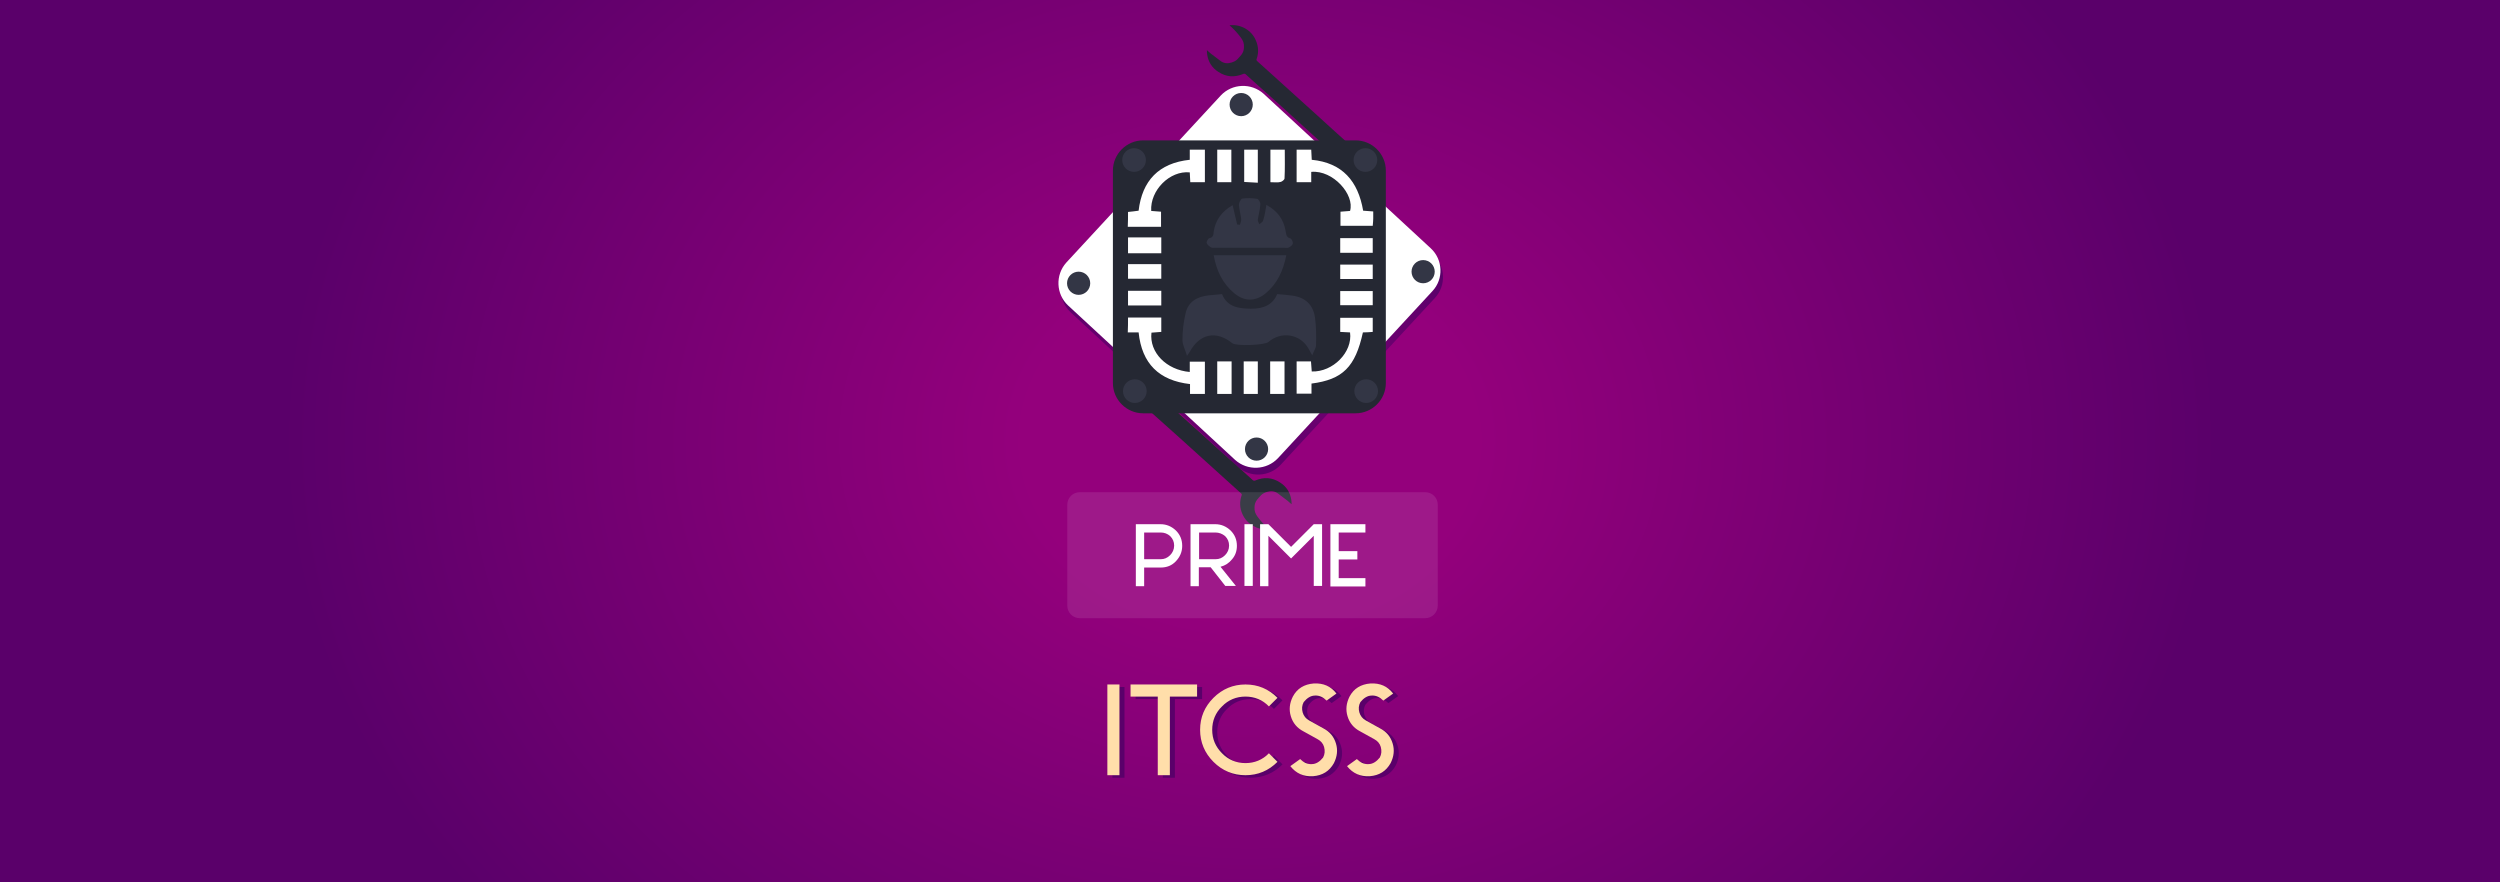 <svg id="Camada_1" xmlns="http://www.w3.org/2000/svg" viewBox="0 0 992 350"><rect x="0" y="0" width="992" height="350" fill="#808080" stroke="none"/><style>.st6{fill:#252833}.st7{fill:#fff}.st8{fill:#333645}</style><radialGradient id="SVGID_1_" cx="496" cy="175" r="383.805" gradientTransform="matrix(1 0 0 .794 0 36.076)" gradientUnits="userSpaceOnUse"><stop offset=".233" stop-color="#94007c"/><stop offset="1" stop-color="#5a006a"/></radialGradient><path fill="url(#SVGID_1_)" d="M0 0h992v350H0z"/><radialGradient id="SVGID_2_" cx="496.754" cy="112.516" r="75.818" gradientUnits="userSpaceOnUse"><stop offset=".233" stop-color="#94007c"/><stop offset="1" stop-color="#5a006a"/></radialGradient><path d="M569.4 118.2l-61.3 66.3c-4.5 4.8-12.1 5.1-17 .7l-66.3-61.3c-4.8-4.5-5.1-12.1-.7-17l61.3-66.3c4.5-4.8 12.1-5.1 17-.7l66.3 61.3c4.9 4.5 5.2 12.1.7 17z" fill="url(#SVGID_2_)"/><radialGradient id="SVGID_3_" cx="429.008" cy="115.088" r="4.586" gradientUnits="userSpaceOnUse"><stop offset=".233" stop-color="#94007c"/><stop offset="1" stop-color="#5a006a"/></radialGradient><circle cx="429" cy="115.1" r="4.6" fill="url(#SVGID_3_)"/><radialGradient id="SVGID_4_" cx="565.683" cy="110.501" r="4.586" gradientUnits="userSpaceOnUse"><stop offset=".233" stop-color="#94007c"/><stop offset="1" stop-color="#5a006a"/></radialGradient><circle cx="565.7" cy="110.5" r="4.6" fill="url(#SVGID_4_)"/><radialGradient id="SVGID_5_" cx="493.524" cy="44.151" r="4.586" gradientUnits="userSpaceOnUse"><stop offset=".233" stop-color="#94007c"/><stop offset="1" stop-color="#5a006a"/></radialGradient><circle cx="493.5" cy="44.2" r="4.6" fill="url(#SVGID_5_)"/><radialGradient id="SVGID_6_" cx="499.639" cy="180.826" r="4.586" gradientUnits="userSpaceOnUse"><stop offset=".233" stop-color="#94007c"/><stop offset="1" stop-color="#5a006a"/></radialGradient><circle cx="499.6" cy="180.8" r="4.6" fill="url(#SVGID_6_)"/><path class="st6" d="M488.2 10c-.1 0-.1 0-.3.1.2.2.3.3.5.4 1.5 1.4 2.9 2.9 4.1 4.6.8 1.1 1.2 2.2 1.1 3.6 0 1.1-.3 2.1-1 3-.5.6-1 1.2-1.5 1.7-.6.7-1.5 1.1-2.4 1.4-1.6.5-3.1.4-4.5-.7-1.2-.9-2.5-1.9-3.7-2.8-.5-.4-1-.9-1.6-1.4 0 .6 0 1.2.1 1.7.4 2.9 1.9 5.3 4.4 6.9 3.2 2.1 6.5 2.3 10 .8.3-.1.5-.1.8.1 3.2 2.9 6.4 5.8 9.7 8.7 3.9 3.5 7.8 7 11.6 10.5 3.9 3.5 11.4 10.4 15.3 13.9.2.2.3.3.2.6-.2 1-.2 2 0 2.9.6 2.8 2.3 4.8 5 5.7 2.8.9 5.3.4 7.5-1.6 3.2-3 3.2-8.1-.1-11-2.1-1.9-4.6-2.4-7.3-1.6-.3.1-.5 0-.7-.2-3-2.7-9.7-8.7-12.7-11.5-5.2-4.7-10.5-9.5-15.7-14.2-2.7-2.5-5.5-4.9-8.2-7.4-.2-.2-.3-.4-.2-.7.9-2.5.8-5.1-.3-7.5-1.6-3.9-5.8-6.4-10.1-6zm54.1 54.4c.1 2.2-1.6 4-3.7 4.1-2.1.1-3.9-1.6-4-3.7-.1-2.1 1.6-4 3.7-4.1 2.1 0 3.9 1.6 4 3.7z" id="aXo4f3.tif_3_"/><path class="st6" d="M503.2 210c.1 0 .1 0 .3-.1-.2-.2-.3-.3-.5-.4-1.5-1.4-2.9-2.9-4.1-4.6-.8-1.1-1.2-2.2-1.1-3.6 0-1.1.3-2.1 1-3 .5-.6 1-1.2 1.5-1.7.6-.7 1.5-1.1 2.4-1.4 1.6-.5 3.1-.4 4.5.7 1.2.9 2.5 1.9 3.7 2.8.5.4 1 .9 1.6 1.4 0-.6 0-1.2-.1-1.7-.4-2.9-1.9-5.3-4.4-6.9-3.2-2.1-6.5-2.3-10-.8-.3.1-.5.1-.8-.1-3.2-2.9-6.4-5.8-9.7-8.7-3.9-3.5-7.8-7-11.6-10.5-3.9-3.5-13.1-11.7-17-15.2-.2-.2-.3-.3-.2-.6.2-1 .2-2 0-2.9-.6-2.8-2.3-4.8-5-5.7-2.8-.9-5.3-.4-7.5 1.6-3.2 3-3.2 8.1.1 11 2.1 1.9 4.6 2.4 7.3 1.6.3-.1.5 0 .7.2 3 2.7 11.3 10.1 14.3 12.8 5.2 4.7 10.5 9.5 15.7 14.2 2.7 2.5 5.5 4.9 8.2 7.4.2.2.3.4.2.7-.9 2.5-.8 5.1.3 7.5 1.7 3.9 5.9 6.4 10.2 6zm-55.8-55.8c-.1-2.2 1.6-4 3.7-4.1 2.1-.1 3.9 1.6 4 3.7.1 2.1-1.6 4-3.7 4.1-2.1.1-3.9-1.6-4-3.7z" id="aXo4f3.tif_2_"/><path class="st7" d="M568.4 115.5l-61.3 66.3c-4.5 4.8-12.1 5.1-17 .7l-66.3-61.3c-4.8-4.5-5.1-12.1-.7-17l61.3-66.3c4.5-4.8 12.1-5.1 17-.7l66.3 61.3c4.9 4.5 5.2 12.2.7 17z"/><circle class="st8" cx="428" cy="112.4" r="4.6"/><circle class="st8" cx="564.7" cy="107.8" r="4.6"/><circle class="st8" cx="492.5" cy="41.5" r="4.6"/><circle class="st8" cx="498.6" cy="178.2" r="4.6"/><g><path class="st6" d="M537.9 164h-84.3c-6.6 0-12-5.4-12-12V67.7c0-6.6 5.4-12 12-12h84.3c6.6 0 12 5.4 12 12V152c0 6.6-5.4 12-12 12z"/><circle class="st8" cx="542.1" cy="155.2" r="4.7"/><circle class="st8" cx="450.3" cy="155.2" r="4.7"/><circle class="st8" cx="541.8" cy="63.5" r="4.7"/><circle class="st8" cx="450" cy="63.5" r="4.7"/><g><path class="st7" d="M447.6 84.1c1.3-.1 2.7-.3 4.2-.5 1.4-11.9 8-18.9 20.3-20.2v-4h6v12.9h-5.8c-.1-1.3-.1-2.6-.2-3.9-7.9-.8-15.8 7.1-15.3 15.3 1.2.1 2.5.2 3.9.3v6h-13.2c.1-2.1.1-4 .1-5.9zm0 41.9h13.2v5.7l-3.9.3c-.9 7.8 5.9 14.8 15.2 15.6v-4.1h6v12.8h-5.9v-3.9c-12.3-1.4-19.1-8.1-20.4-20.5h-4.3c.1-2 .1-3.9.1-5.9zm0-31.8h13.2v6.3h-13.2v-6.3zm0 10.6h13.2v5.8h-13.2v-5.8zm0 10.6h13.2v5.8h-13.2v-5.8zm66.9 28h5.7c.1 1.4.2 2.7.3 4 8.4.3 16.3-7.7 15.2-15.5-1.2-.1-2.5-.1-3.9-.2v-5.6h12.9v5.6c-1.3.1-2.6.2-3.9.2-3 13.7-8 18.7-20.4 20.3v4h-5.9v-12.8zm5.8-75.2v4.1h-5.8V59.4h5.8c.1 1.3.1 2.6.2 4 12.2 1.2 18.4 8.5 20.4 20.2 1.2.1 2.5.2 4 .3v2.8c0 .9-.1 1.7-.2 2.9h-12.8V84c1.3-.1 2.5-.2 3.8-.3 1.9-6.4-6.7-16.3-15.4-15.5zm11.5 32.1v-5.8h12.9v5.8h-12.9zm0 4.7h12.9v5.7h-12.9V105zm0 10.5h12.9v5.6h-12.9v-5.6zm-27.7-43.2V59.4h5.7c0 3.9.1 7.6-.1 11.4 0 .5-1 1.3-1.6 1.4-1.1.3-2.3.1-4 .1zm-5 .2c-1.8-.1-3.4-.2-5.4-.3V59.4h5.4v13.1zM483 59.4h5.6v12.9H483V59.4zm10.5 84h5.6v12.9h-5.6v-12.9zm16.2 12.9H504v-12.9h5.7v12.9zM483 143.4h5.7v12.9H483v-12.9z"/></g></g><g id="RlqliZ.tif_1_"><path class="st8" d="M520.7 141c-.7-1.2-1.1-2-1.5-2.7-3.3-5.8-10.8-7-15.9-2.6-1.5 1.3-12.8 1.7-14.3.5-6.4-5.2-13-3.8-16.9 3.4-.2.3-.4.6-1.1 1.6-.7-2.5-1.8-4.4-1.8-6.2 0-3.5.4-7.1 1.2-10.5 1-4.8 4.6-6.8 9.2-7.3 1.7-.2 3.5-.3 5.3-.5 2.1 5.2 6.7 5.7 11.3 5.8 5.6.1 9-1.9 10.6-5.8 2 .2 4 .3 6 .6 5.1.7 8.3 3.6 9 8.8.5 3.6.5 7.3.4 11 0 1-.9 2.2-1.5 3.9zm-18.2-59.7c4.4 2.4 6.8 5.7 7.6 10.2.3 1.3.1 2.6 1.9 3.1.5.1 1.1 1.4 1 2-.1.6-.9 1.3-1.6 1.6-.5.3-1.3.1-2 .1h-27.1c-.6 0-1.3.1-1.7-.1-.7-.4-1.6-1.1-1.8-1.8-.1-.6.6-1.8 1.1-1.9 1.6-.3 1.6-1.5 1.7-2.6.7-4.6 3.2-8 7.5-10.5.6 2.7 1.2 5.2 1.8 7.7.4 0 .7 0 1.1.1.2-.8.6-1.5.5-2.3-.2-1.9-.8-3.8-.9-5.7 0-.8.8-2.3 1.3-2.4 2-.3 4-.2 6 .1.5.1 1.3 1.5 1.2 2.2-.1 2-.7 4-1 6-.1.6.4 1.3.6 1.9.5-.5 1.4-.9 1.5-1.5.7-2.1.9-4 1.3-6.2z"/><path class="st8" d="M510.4 101.3c-1.2 6.1-3.6 11.3-8.2 15.1-4 3.3-8.4 3.3-12.4 0-4.7-3.9-7.1-9-8.2-15.1h28.8z"/></g><g><path d="M565.5 245.3h-137c-2.8 0-5-2.2-5-5v-40c0-2.8 2.2-5 5-5h137c2.8 0 5 2.2 5 5v40c0 2.8-2.3 5-5 5z" opacity=".1" fill="#fff"/><path class="st7" d="M460.6 225.2H454v7.4h-3.3V208h9.8c2.4 0 4.4.9 6.1 2.5 1.7 1.7 2.5 3.7 2.5 6.1 0 2.4-.9 4.4-2.5 6.1-1.6 1.7-3.6 2.5-6 2.5zm0-13.9H454v10.6h6.5c1.5 0 2.7-.5 3.8-1.6 1-1 1.6-2.3 1.6-3.8s-.5-2.7-1.6-3.8c-1-.9-2.3-1.4-3.7-1.4zm15.1 13.9v7.4h-3.3V208h9.8c2.4 0 4.4.9 6.1 2.5 1.7 1.7 2.5 3.7 2.5 6.1 0 2-.6 3.8-1.9 5.3-1.2 1.5-2.7 2.5-4.6 3l6.1 7.6h-4.2l-5.8-7.4h-4.7zm6.6-13.9h-6.5v10.6h6.5c1.5 0 2.7-.5 3.8-1.6 1-1 1.6-2.3 1.6-3.8s-.5-2.7-1.6-3.8c-1.1-.9-2.4-1.4-3.8-1.4zm14.8-3.3v24.5h-3.3V208h3.3zm6.2 24.6H500V208h3.3l9 9 9-9h3.3v24.5h-3.3v-19.9l-9 9-9-9v20zm38.5-24.6v3.3h-10.6v7.4h7.4v3.3h-7.4v7.4h10.6v3.3h-13.9V208h13.9z"/></g><g><path d="M446.2 272.6v36h-4.8v-36h4.8zm30.8 0v4.8h-10.8v31.2h-4.8v-31.2h-10.8v-4.8H477zm9.9 27.3c2.5 2.6 5.7 3.9 9.3 3.9 3.6 0 6.8-1.3 9.3-3.9l3.4 3.4c-3.5 3.5-7.7 5.3-12.7 5.3-4.9 0-9.2-1.8-12.7-5.3s-5.3-7.8-5.3-12.7c0-5 1.8-9.2 5.3-12.7s7.8-5.3 12.7-5.3c5 0 9.2 1.8 12.7 5.3l-3.4 3.4c-2.5-2.6-5.7-3.9-9.3-3.9-3.6 0-6.8 1.3-9.3 3.9-2.6 2.5-3.9 5.7-3.9 9.3s1.3 6.7 3.9 9.3zM514 305l3.9-2.8c1.4 1.4 2.9 2.1 4.6 2 1.7 0 3.2-1 4.5-2.6.7-1.3.8-2.7.4-4.2-.4-1.4-1.3-2.4-2.6-3.1l-5.6-3.1c-2.5-1.3-4.2-3.3-5-6-.8-2.6-.5-5.2.8-7.8 1.7-3.2 4.5-4.9 8.3-5.2 3.8-.2 6.8 1.1 9 4l-3.9 2.8c-1.4-1.4-2.9-2.1-4.6-2-1.7 0-3.2 1-4.5 2.6-.7 1.3-.8 2.7-.4 4.1.4 1.4 1.3 2.5 2.6 3.2l5.6 3.1c2.5 1.3 4.2 3.3 5 6 .8 2.6.5 5.2-.8 7.8-1.8 3.2-4.5 4.9-8.3 5.2-3.8.2-6.7-1.1-9-4zm22.5 0l3.9-2.8c1.4 1.4 2.9 2.1 4.6 2 1.7 0 3.2-1 4.5-2.6.7-1.3.8-2.7.4-4.2-.4-1.4-1.3-2.4-2.6-3.1l-5.6-3.1c-2.5-1.3-4.2-3.3-5-6-.8-2.6-.5-5.2.8-7.8 1.7-3.2 4.5-4.9 8.3-5.2 3.8-.2 6.8 1.1 9 4l-3.9 2.8c-1.4-1.4-2.9-2.1-4.6-2-1.7 0-3.2 1-4.5 2.6-.7 1.3-.8 2.7-.4 4.1.4 1.4 1.3 2.5 2.6 3.2l5.6 3.1c2.5 1.3 4.2 3.3 5 6 .8 2.6.5 5.2-.8 7.8-1.8 3.2-4.5 4.9-8.3 5.2-3.7.2-6.7-1.1-9-4z" fill="#5a006a"/></g><g><path d="M444.2 271.6v36h-4.8v-36h4.8zm30.8 0v4.8h-10.8v31.2h-4.8v-31.2h-10.8v-4.8H475zm9.9 27.3c2.5 2.6 5.7 3.9 9.3 3.9 3.6 0 6.8-1.3 9.3-3.9l3.4 3.4c-3.5 3.5-7.7 5.3-12.7 5.3-4.9 0-9.2-1.8-12.7-5.3s-5.3-7.8-5.3-12.7c0-5 1.8-9.2 5.3-12.7s7.8-5.3 12.7-5.3c5 0 9.2 1.8 12.7 5.3l-3.4 3.4c-2.5-2.6-5.7-3.9-9.3-3.9-3.6 0-6.8 1.3-9.3 3.9-2.6 2.5-3.9 5.7-3.9 9.3s1.3 6.7 3.9 9.3zM512 304l3.9-2.8c1.4 1.4 2.9 2.1 4.6 2 1.7 0 3.2-1 4.5-2.6.7-1.3.8-2.7.4-4.2-.4-1.4-1.3-2.4-2.6-3.1l-5.6-3.1c-2.5-1.3-4.2-3.3-5-6-.8-2.6-.5-5.2.8-7.8 1.7-3.2 4.5-4.9 8.3-5.2 3.8-.2 6.8 1.1 9 4l-3.9 2.8c-1.4-1.4-2.9-2.1-4.6-2-1.7 0-3.2 1-4.5 2.6-.7 1.3-.8 2.7-.4 4.1.4 1.4 1.3 2.5 2.6 3.2l5.6 3.1c2.5 1.3 4.2 3.3 5 6 .8 2.6.5 5.2-.8 7.8-1.8 3.2-4.5 4.9-8.3 5.2-3.8.2-6.7-1.1-9-4zm22.5 0l3.9-2.8c1.4 1.4 2.9 2.1 4.6 2 1.7 0 3.2-1 4.5-2.6.7-1.3.8-2.7.4-4.2-.4-1.4-1.3-2.4-2.6-3.1l-5.6-3.1c-2.5-1.3-4.2-3.3-5-6-.8-2.6-.5-5.2.8-7.8 1.7-3.2 4.5-4.9 8.3-5.2 3.8-.2 6.8 1.1 9 4l-3.9 2.8c-1.4-1.4-2.9-2.1-4.6-2-1.7 0-3.2 1-4.5 2.6-.7 1.3-.8 2.7-.4 4.1.4 1.4 1.3 2.5 2.6 3.2l5.6 3.1c2.5 1.3 4.2 3.3 5 6 .8 2.6.5 5.2-.8 7.8-1.8 3.2-4.5 4.9-8.3 5.2-3.7.2-6.7-1.1-9-4z" fill="#ffdeaa"/></g></svg>